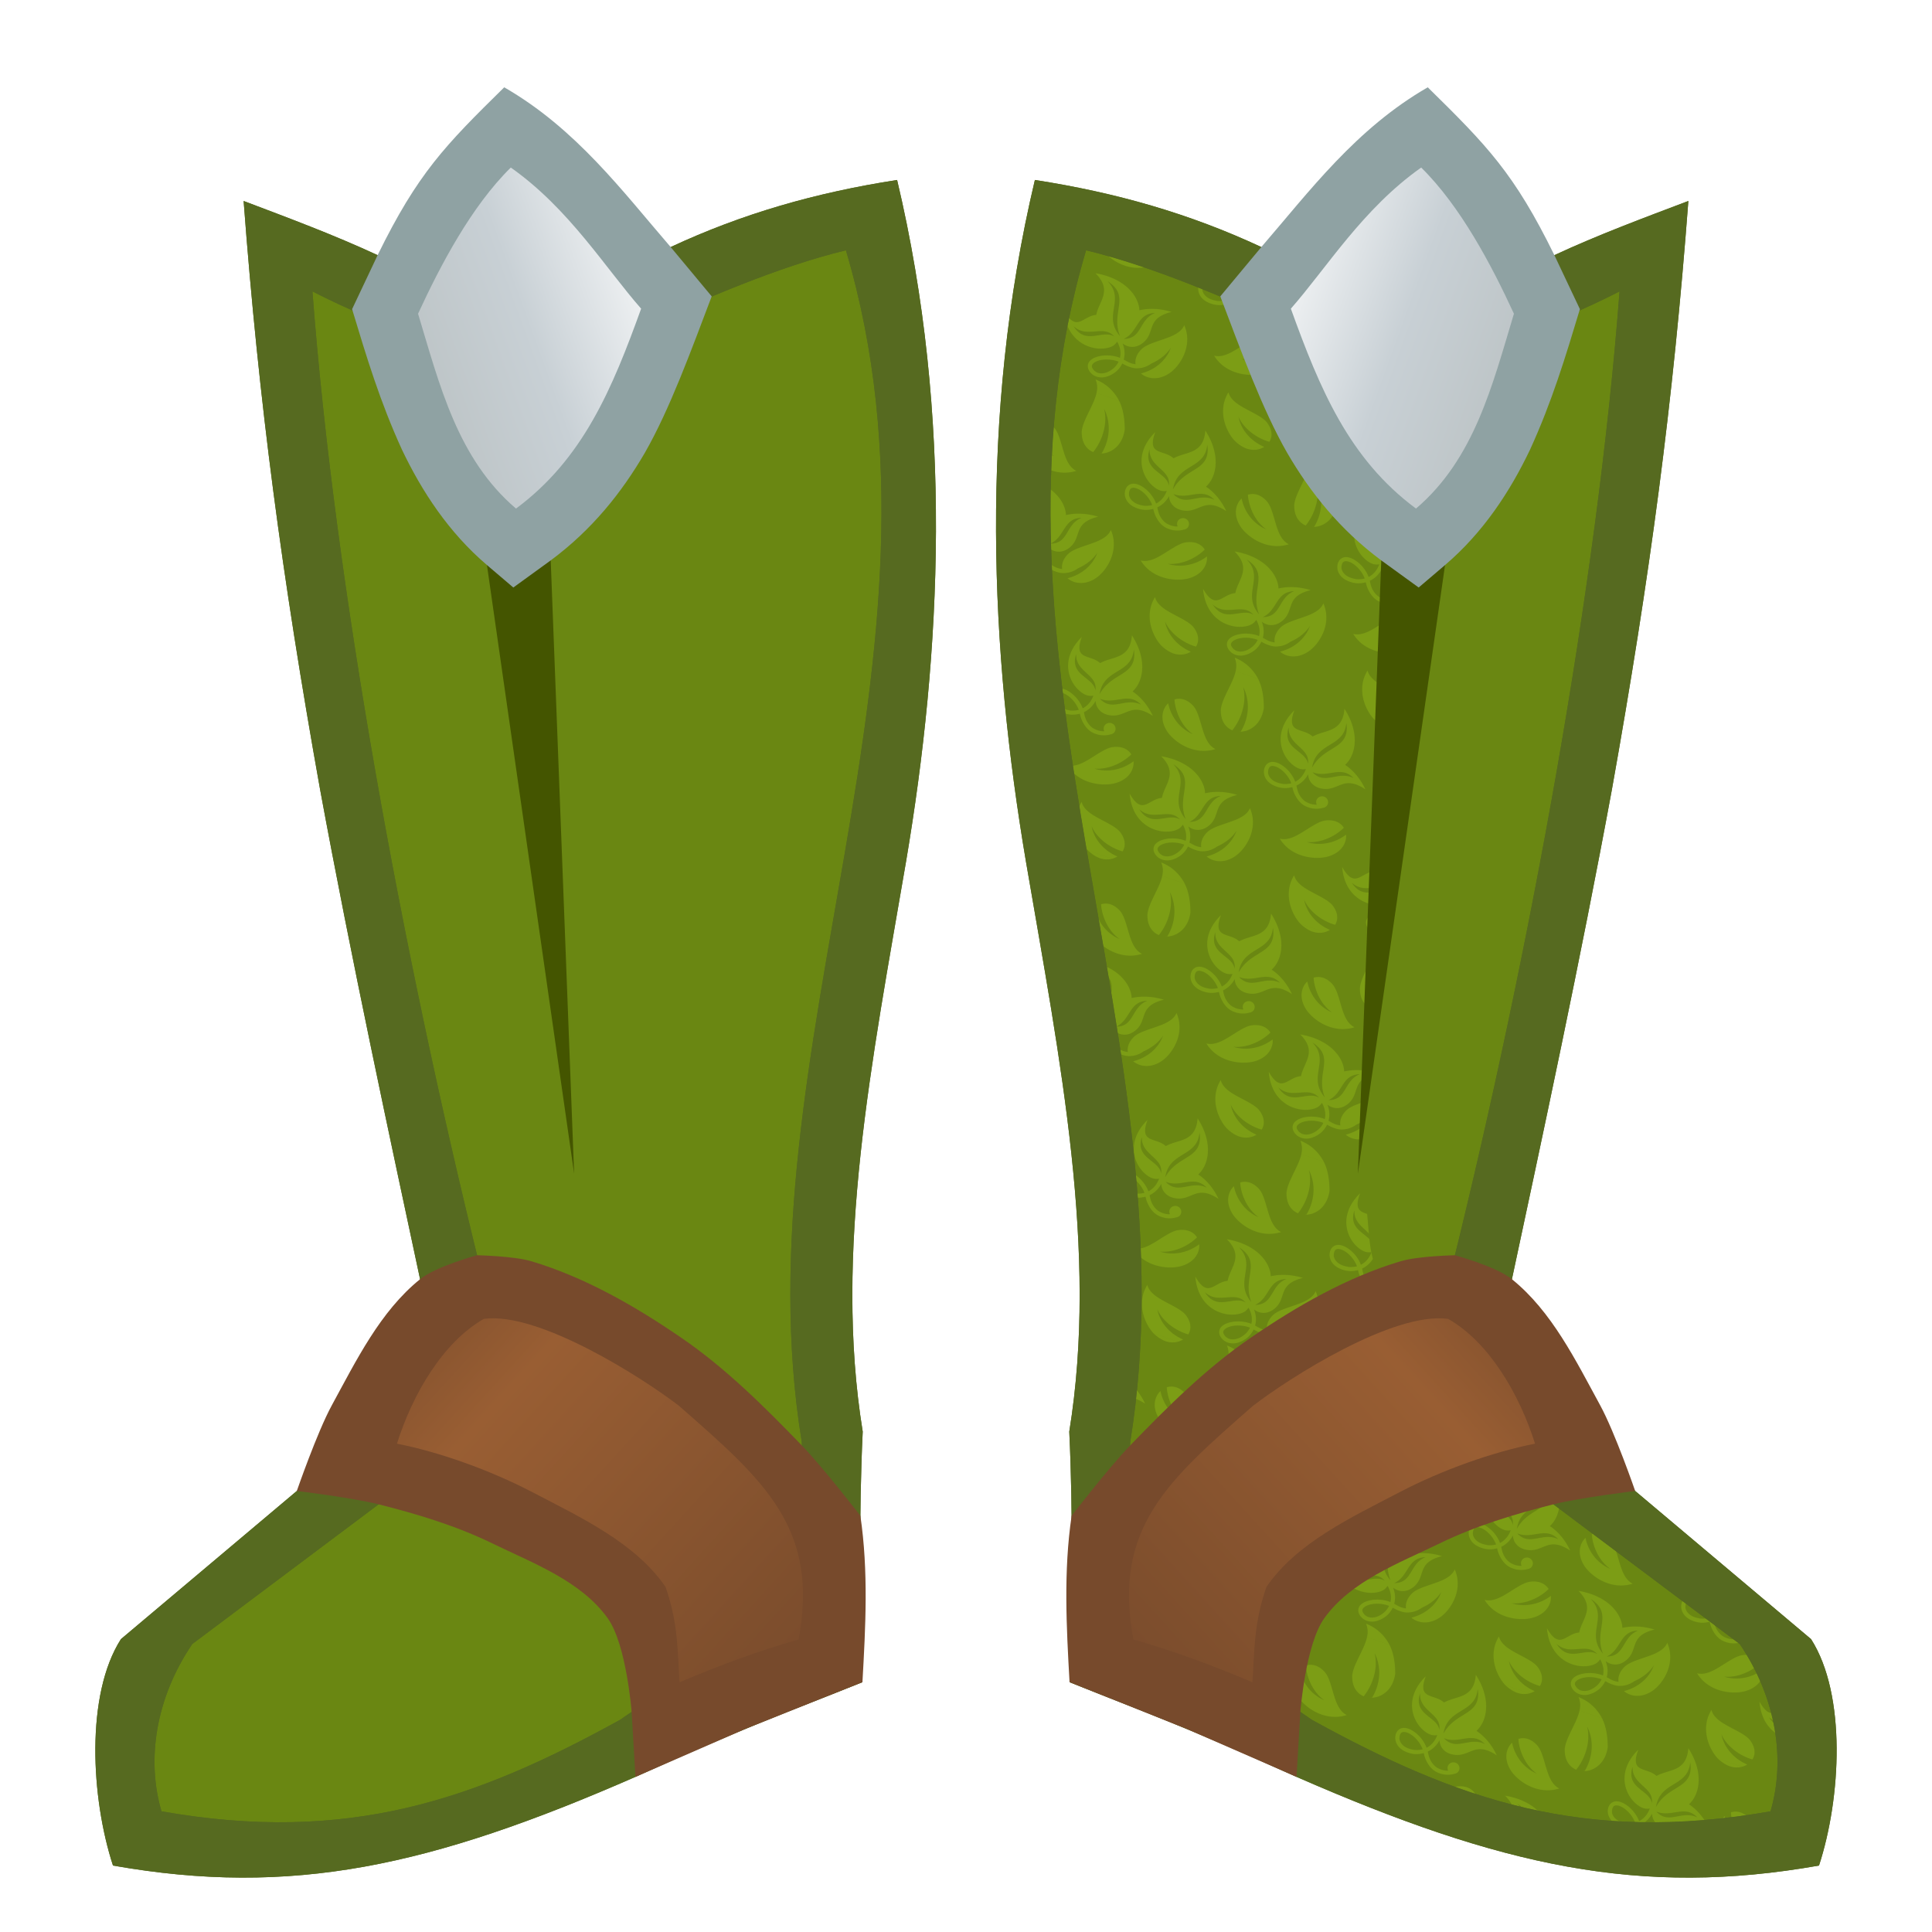 <svg height="500" viewBox="0 0 500 500" width="500" xmlns="http://www.w3.org/2000/svg" xmlns:xlink="http://www.w3.org/1999/xlink"><pattern id="a" patternTransform="matrix(.055 .019 -.019 .053 351.413 303.76)" xlink:href="#c"/><pattern id="b" patternTransform="matrix(.042 .034 -.044 .054 351.413 303.76)" xlink:href="#c"/><pattern id="c" patternTransform="matrix(.088 .047 -.047 .088 472.929 219.45)" xlink:href="#d"/><pattern id="d" patternTransform="matrix(.1 0 0 .1 684.793 172.84)" xlink:href="#e"/><pattern id="e" height="1000" patternUnits="userSpaceOnUse" width="1000"><path d="m104.88 437.101c14.105-3.375 27.985-9.647 40.479-18.672 17.121 29.8 46.651 55.242 75.311 61.759 29.226 6.154 60.168-.066 82.965-17.009 6.97-3.187 12.526-9.347 14.661-17.327 3.796-14.19-4.625-28.761-18.818-32.556-14.191-3.795-28.796 4.619-32.591 18.808-2.593 9.692.544 19.551 7.299 26.045-18.334 7.011-39.994 7.781-59.915.986-29.128-12.865-41.11-31.109-54.296-53.259 16.061-16.394 28.08-38.629 32.237-66.703 7.533 19.288 23.443 35.254 46.117 40.793 11.942 2.914 25.752 2.946 41.206-.949 67.033-16.889 62.751-90.347 174.952-60.526-38.123-40.183-81.142-64.844-121.474-75.789 32.516-65.127 9.749-165.296-87.052-242.686 28.6 107.284-50.824 119.428-91.452 168.11-55.885-24.838-117.145 30.681-115.986-86.384-66.535 141.62 27.024 235.315 98.387 245.651 14.372 2.081 27.325-.939 38.169-7.485-.486 31.405-10.713 54.652-25.782 70.985-21.234-26.3-51.686-44.429-79.63-51.793-17.88-4.709-35.009-5.321-48.835 1.172-13.828 6.497-22.452 21.826-20.578 40.651 2.368 23.778 17.432 41.544 37.093 50.832 20.601 9.784 47.791 9.889 67.533 5.345zm-59.549-22.263c-15.005-7.088-24.753-18.538-26.469-35.764-1.33-13.355 2.358-18.336 9.933-21.893 7.572-3.556 20.927-4.013 36.134-.007 23.993 6.321 51.634 23.189 70.23 46.175-10.64 7.556-22.521 12.692-34.607 15.585-20.183 3.233-37.77 4.061-55.221-4.095zm161.721-91.361c73.533 4.382 107.138-74.309 180.674-36.327-70.488-8.567-101.623 60.955-161.196 44.413-6.164-1.71-12.631-4.353-19.478-8.086zm-8.328-19.531c-22.349-119.869 105.213-133.348 76.173-246.194 57.723 112.575-58.22 127.968-76.174 246.194zm-23.053-10.207c-28.882-55.685-132.02-23.9-135.265-129.315 23.955 80.469 121.156 55.557 135.266 129.315zm558.317-293.739c2.108 17.373 1.483 35.851-.024 54.591-4.176 51.884-14.58 106.491-2.44 140.379 11.396 31.808 29.667 50.7 49.939 59.988 8.72 3.997 17.9 6.209 27.185 6.781 22.194-65.071 17.46-148.115-19.06-204.242 48.351 48.224 71.188 121.044 56.435 197.368l-8.78 3.529c2.723-.808 5.42-1.763 8.093-2.842 41.782-16.867 75.973-66.24 61.748-138.627-16.028-46.745-38.302-88.475-66.952-116.915zm106.144 999.827c-32.421-31.208-75.627-54.791-130.451-57.161l.001-.002c15.211 18.254 21.669 35.846 24.306 57.154zm-235.779-523.677c-17.4.12-35.694 1.765-54.764 5.134 99.459 49.385 56.123 117.033 65.85 179.685-55.562 25.55-54.327 108.207-141.477 30.021 62.413 143.484 194.568 135.127 249.462 88.379 11.055-9.415 17.341-21.134 19.587-33.599 23.264 21.106 33.969 44.137 36.282 66.237-33.775-1.429-67.502 9.46-91.488 25.575-15.345 10.313-27.117 22.768-31.372 37.436-4.254 14.672 1.562 31.27 16.937 42.296 19.421 13.926 42.712 14.352 62.672 5.725 20.786-9.211 39.262-29.851 48.616-47.168 6.781-12.818 11.238-27.38 12.713-42.72 22.294 4.592 46.093 6.052 65.319.113 23.877-7.659 43.685-23.729 56.631-43.616 28.461-27.48 50.249-62.168 57.838-98.049.076 59.634-30.63 118.664-86.623 156.875 31.846 12.936 75.306 6.839 109.462-31.81v-242.594c-.113-.128-.226-.255-.34-.383-.841 12.096-4.639 23.522-10.56 33.898-10.353 18.136-26.448 33.749-43.876 48.582-34.855 29.664-75.055 57.145-88.31 85.202-12.555 26.578-12.883 49.242-6.185 67.27.986 2.654 2.183 5.178 3.473 7.639-23.165 5.382-37.053 1.258-56.602-2.39-1.704-22.885-10.466-46.594-28.804-68.256 19.46 7.083 41.96 5.684 61.094-7.68 10.076-7.041 19.22-17.387 26.501-31.562 31.589-61.478-26.405-106.779 70.094-171.318-55.355 2.081-102.288 18.09-137.145 41.14-23.148-56.89-91.025-100.708-184.986-100.062zm7.705 21.541c122.667 31.016 57.653 128.225 134.583 219.786-104.782-62.39-30.655-167.059-134.583-219.786zm246.796 66.803c-52.988 47.259-21.341 116.549-73.109 150.347-5.356 3.498-11.612 6.609-18.937 9.283 51.855-52.31 14.955-129.51 92.046-159.63zm-858.855 9.606v242.596c4.242-4.8 8.339-10.103 12.254-15.932 16.418-24.451 31.558-67.287 30.812-112.853-.632-38.539-12.179-78.919-43.065-113.811zm689.049 144.29c11.111-.158 22.569 2.505 34.702 9.652-60.895-15.095-105.143 83.329-186.452 16.143 61.956 28.569 103.602-25.109 151.75-25.796zm90.261 112.458c-1.352 12.978-5.343 25.29-11.152 36.274-10.062 17.173-21.928 31.046-39.546 38.752-15.234 6.584-30.271 6.34-44.341-3.749-10.908-7.822-12.214-13.88-9.883-21.916 2.33-8.033 10.809-18.361 23.861-27.131 20.593-13.838 51.516-23.45 81.06-22.23zm-13.295-462.104c-37.118 28.575-78.407 37.307-117.041 35.189-45.507-2.496-87.17-20.655-110.39-38.768-50.115-39.09-55.98-90.091-38.924-124.762 34.128 58.552 90.822 93.369 150.312 97.529-56.113-16.112-106.674-67.844-129.559-123.314 6.439-4.967 13.757-8.762 21.801-11.115 18.462-5.397 41.078-3.429 66.696 10.983 27.04 15.214 51.573 57.251 78.682 94.122 13.552 18.436 27.964 35.598 45.32 47.212 9.935 6.648 21.087 11.224 33.103 12.923zm-595.98 292.615c35.857 30.143 76.732 40.639 115.422 40.182 45.572-.54 87.977-16.894 111.953-33.993 51.748-36.902 59.798-87.604 44.247-122.976-36.611 57.032-94.748 89.384-154.362 90.986 56.754-13.688 109.49-63.202 134.736-117.638-6.22-5.239-13.368-9.345-21.304-12.04-18.213-6.185-40.893-5.189-67.106 8.11-27.668 14.039-53.984 54.984-82.652 90.657-14.331 17.837-29.467 34.365-47.305 45.222-10.211 6.215-21.55 10.308-33.627 11.49zm213.767-661.16c20.159 9.837 46.4 16.978 66.42 16.119 18.808-1.006 35.3-7.061 48.495-16.242zm114.915 999.678c7.135-4.965 13.306-10.844 18.357-17.334-67.588-5.099-123.689-40.865-153.432-92.545 39.019 43.419 107.655 66.277 167.558 62.613 1.654-7.961 1.87-16.201.47-24.463-3.214-18.961-14.87-38.439-39.031-55.177-25.504-17.666-74.043-21.356-119.06-29.619-22.507-4.129-44.246-9.588-62.278-20.12-10.323-6.029-19.314-14.057-26.093-24.12l-.002-.001c-9.483 45.869.708 86.815 19.5 120.632 21.028 37.84 53.256 66.383 79.097 80.258z" fill="#7c9d15"/></pattern><linearGradient id="f" gradientUnits="userSpaceOnUse" x1="391.285" x2="276.799" y1="331.061" y2="435.34"><stop offset="0" stop-color="#7f4f2d"/><stop offset=".234" stop-color="#995e33"/><stop offset=".796" stop-color="#7f4f2d"/><stop offset="1" stop-color="#774a2c"/></linearGradient><linearGradient id="g" gradientUnits="userSpaceOnUse" spreadMethod="pad" x1="315.811" x2="395.971" y1="87.322" y2="116.373"><stop offset="0" stop-color="#fff"/><stop offset=".511" stop-color="#c8d0d5"/><stop offset="1" stop-color="#b9c0c1"/></linearGradient><clipPath id="h"><path d="m339.441 445.048c37.542 20.703 70.392 32.254 118.764 23.722 3.926-13.358 1.523-29.294-7.967-43.296l-48.095-36.056s-10.661-8.079-14.43-13.473c-6.168-8.826-10.655-19.157-12.583-29.751-1.116-6.129.747-18.676.747-18.676 19.939-80.665 37.523-175.971 43.262-252.106-9.223 4.742-18.178 8.341-28.277 12.379l-26.16 10.462-29.156-12.843c-17.676-8.013-36.99-16.412-54.467-20.637-31.08 104.57 27.823 207.398 11.44 308.289 0 0-.992 16.165-.887 24.254.117 9.005 1.689 26.965 1.689 26.965s20.997 6.295 30.801 11.085c5.427 2.652 15.318 9.68 15.318 9.68z"/></clipPath><g id="i"><path d="m326.357 63.902c-18.443-8.593-37.36-14.04-58.53-17.326-14.589 61.422-11.456 122.406-2.31 176.42 8.858 51.77 18.776 100.9 11.209 147.502 1.026 21.629.665 43.217.072 64.842 18.646 7.489 30.006 11.449 58.747 24.513 52.981 23.178 88.91 31.12 135.212 22.95 5.7-17.445 7.153-44.198-2.052-58.6l-52.745-44.424-25.955-42.74c9.411-44.005 19.046-88.751 27.147-132.676 9.901-55.371 15.865-100.197 19.794-152.35-11.481 4.348-23.373 8.764-34.68 14.02-13.416 6.798-25.204 11.784-39.329 21.458-13.536-12.964-24.848-17.963-36.581-23.588z" fill="#566a20" stroke-linecap="round"/><g clip-path="url(#h)"><path d="m282.832 57.521a7.464 7.464 0 0 0 -8.908 5.127c-16.097 54.159-8.816 107.341.008 158.908 8.823 51.567 19.121 101.658 11.221 150.311a7.464 7.464 0 0 0 -.082.738s-1.015 15.982-.9 24.811c.127 9.745 1.717 27.518 1.717 27.518a7.464 7.464 0 0 0 5.293 6.498s21.322 6.563 29.666 10.641c3.967 1.939 14.273 9.059 14.273 9.059a7.464 7.464 0 0 0 .719.451c38.126 21.025 73.588 33.37 123.664 24.537a7.464 7.464 0 0 0 5.863-5.244c4.611-15.689 1.689-33.895-8.949-49.59a7.464 7.464 0 0 0 -1.701-1.783l-48.094-36.055.031.021s-2.497-1.892-5.447-4.426-6.381-5.95-7.375-7.373c-5.575-7.977-9.641-17.382-11.357-26.811-.266-1.462-.254-6.034.051-9.68.294-3.519.683-6.142.711-6.336 19.976-80.904 37.567-176.207 43.346-252.871a7.464 7.464 0 0 0 -10.854-7.197c-8.841 4.546-17.545 8.05-27.637 12.086l-23.25 9.299-26.213-11.547-.074-.033c-17.733-8.038-37.294-16.604-55.721-21.059z" fill="#6a8712"/><path d="m261.248 82.396c-4.36 32.734-4.236 64.948-1.514 95.687 1.787 15.121 4.126 30.068 6.641 44.766 8.855 51.749 18.812 100.978 14.928 125.132-.08.496-4.096 27.785-3.851 49.555s.799 28.067.799 28.067c.541 6.173 4.791 11.392 10.727 13.172 0 0 21.657 6.839 28.502 10.184 2.468 1.206 37.155 19.073 37.155 19.073 23.956 10.653 56.129 18.907 76.235 17.788 13.153-1.329 37.148 2.029 41.85-12.785 4.865-16.553 2.295-35.133-7.225-51.535l-42.311-35.637c-6.877-4.9-42.521-39.563-48.41-44.543-2.758-2.369-18.206-12.786-18.286-12.9-3.435-4.915-1.49-19.163-5.076-24.66l19.389-219.352-7.863 3.082c-8.755-3.969-54.587-31.672-76.217-37.087-20.907-.26-22.483 16.597-25.473 31.993z" fill="url(#a)"/><path d="m418.598 64.779c-1.509.077-2.984.473-4.328 1.164-8.678 4.462-17.272 7.926-27.361 11.961h-.002l-16.105 6.504-19.389 219.352c.23 8.872 1.04 56.897 7.887 51.25l23.355-19.277c1.763-1.455 3.012-3.439 3.561-5.658 20.058-81.146 37.729-176.765 43.541-253.861.48-6.393-4.755-11.758-11.158-11.434z" fill="url(#b)" stroke-width="5"/><path d="m389.696 88.258c-7.868 3.146-7.868 3.146-11.632 29.426l-4.033 28.156-22.619 157.92 6.059-158.73 1.044-27.346c.832-21.789 6.186-19.431-22.97-32.273l27.393 2.08z" fill="#450" stroke-linecap="round"/></g><path d="m267.828 46.576c-14.589 61.422-11.456 122.405-2.311 176.42 8.858 51.77 18.776 100.9 11.209 147.502 1.026 21.629.665 43.217.072 64.842 18.646 7.489 30.006 11.449 58.746 24.514 52.981 23.178 88.911 31.12 135.213 22.949 5.7-17.445 7.152-44.198-2.053-58.6l-52.744-44.424-25.955-42.74c9.411-44.005 19.046-88.751 27.146-132.676 9.901-55.371 15.866-100.197 19.795-152.35-11.481 4.348-23.373 8.764-34.68 14.02-13.416 6.798-25.205 11.783-39.33 21.457-13.536-12.964-24.847-17.963-36.58-23.588-18.443-8.593-37.359-14.04-58.529-17.326zm13.25 18.199c17.477 4.225 36.791 12.622 54.467 20.635l29.156 12.844 26.16-10.463c10.099-4.039 19.055-7.637 28.277-12.379-5.739 76.135-23.322 171.442-43.262 252.107 0 0-1.862 12.546-.746 18.676 1.929 10.593 6.414 20.924 12.582 29.75 3.769 5.394 14.432 13.473 14.432 13.473l48.094 36.055c9.491 14.002 11.893 29.938 7.967 43.297-48.373 8.532-81.222-3.019-118.764-23.723 0 0-9.891-7.028-15.318-9.68-9.804-4.79-30.801-11.084-30.801-11.084s-1.572-17.96-1.689-26.965c-.105-8.089.887-24.256.887-24.256 16.382-100.891-42.521-203.717-11.441-308.287z" fill="#566a20" stroke-linecap="round"/><g><path d="m369.504 22.596c-18.598 10.699-30.631 26.931-43.074 41.341l-10.619 12.761c5.327 14.025 10.853 29.246 17.296 40.479 5.988 10.304 13.689 19.939 24.366 27.853l9.679 7.019 6.825-5.816c9.925-8.458 16.864-19.1 21.996-29.86 5.694-12.452 9.159-23.959 12.904-36.367l-6.607-13.973c-10.395-21.203-17.442-28.374-32.764-43.437z" fill="#8fa2a3"/><path d="m367.804 43.362c-15.105 10.638-24.51 26.05-33.731 36.521 7.489 20.748 15.025 38.869 32.384 51.736 15.145-12.906 19.783-32.008 25.346-50.428-5.758-12.489-13.784-27.784-24-37.829z" fill="url(#g)"/></g><path d="m376.533 324.857s-9.523.196-14.031 1.545c-13.919 4.164-26.839 11.598-38.825 19.808-11.515 7.887-21.524 17.862-31.22 27.902-5.472 5.666-15.122 18.158-15.122 18.158-2.118 14.357-1.347 28.714-.536 43.07l30.2 12.057 28.546 12.456.987-16.824s1.336-17.476 6.206-24.252c6.93-9.642 19.216-14.176 29.893-19.371 9.311-4.531 19.339-7.564 29.382-10.088 6.935-1.743 21.171-3.455 21.171-3.455s-5.238-15.167-9.062-22.177c-6.356-11.654-12.509-24.287-22.838-32.625-4.151-3.35-14.752-6.204-14.752-6.204z" fill="#774a2c" stroke-linecap="round"/><path d="m324.286 363.818c-21.985 19.262-36.366 31.59-30.964 60.465 10.463 2.981 20.695 6.802 30.801 11.085.572-7.796.248-14.996 3.633-24.667 7.79-11.402 21.928-17.978 34.406-24.498 11.017-5.756 24.185-10.436 35.102-12.583-4.001-12.769-11.929-26.3-22.49-32.3-14.229-1.929-41.149 15.303-50.488 22.498z" fill="url(#f)" stroke-linecap="round" stroke-width="32"/></g><use transform="matrix(-1 0 0 1 499.998 0)" xlink:href="#i"/></svg>